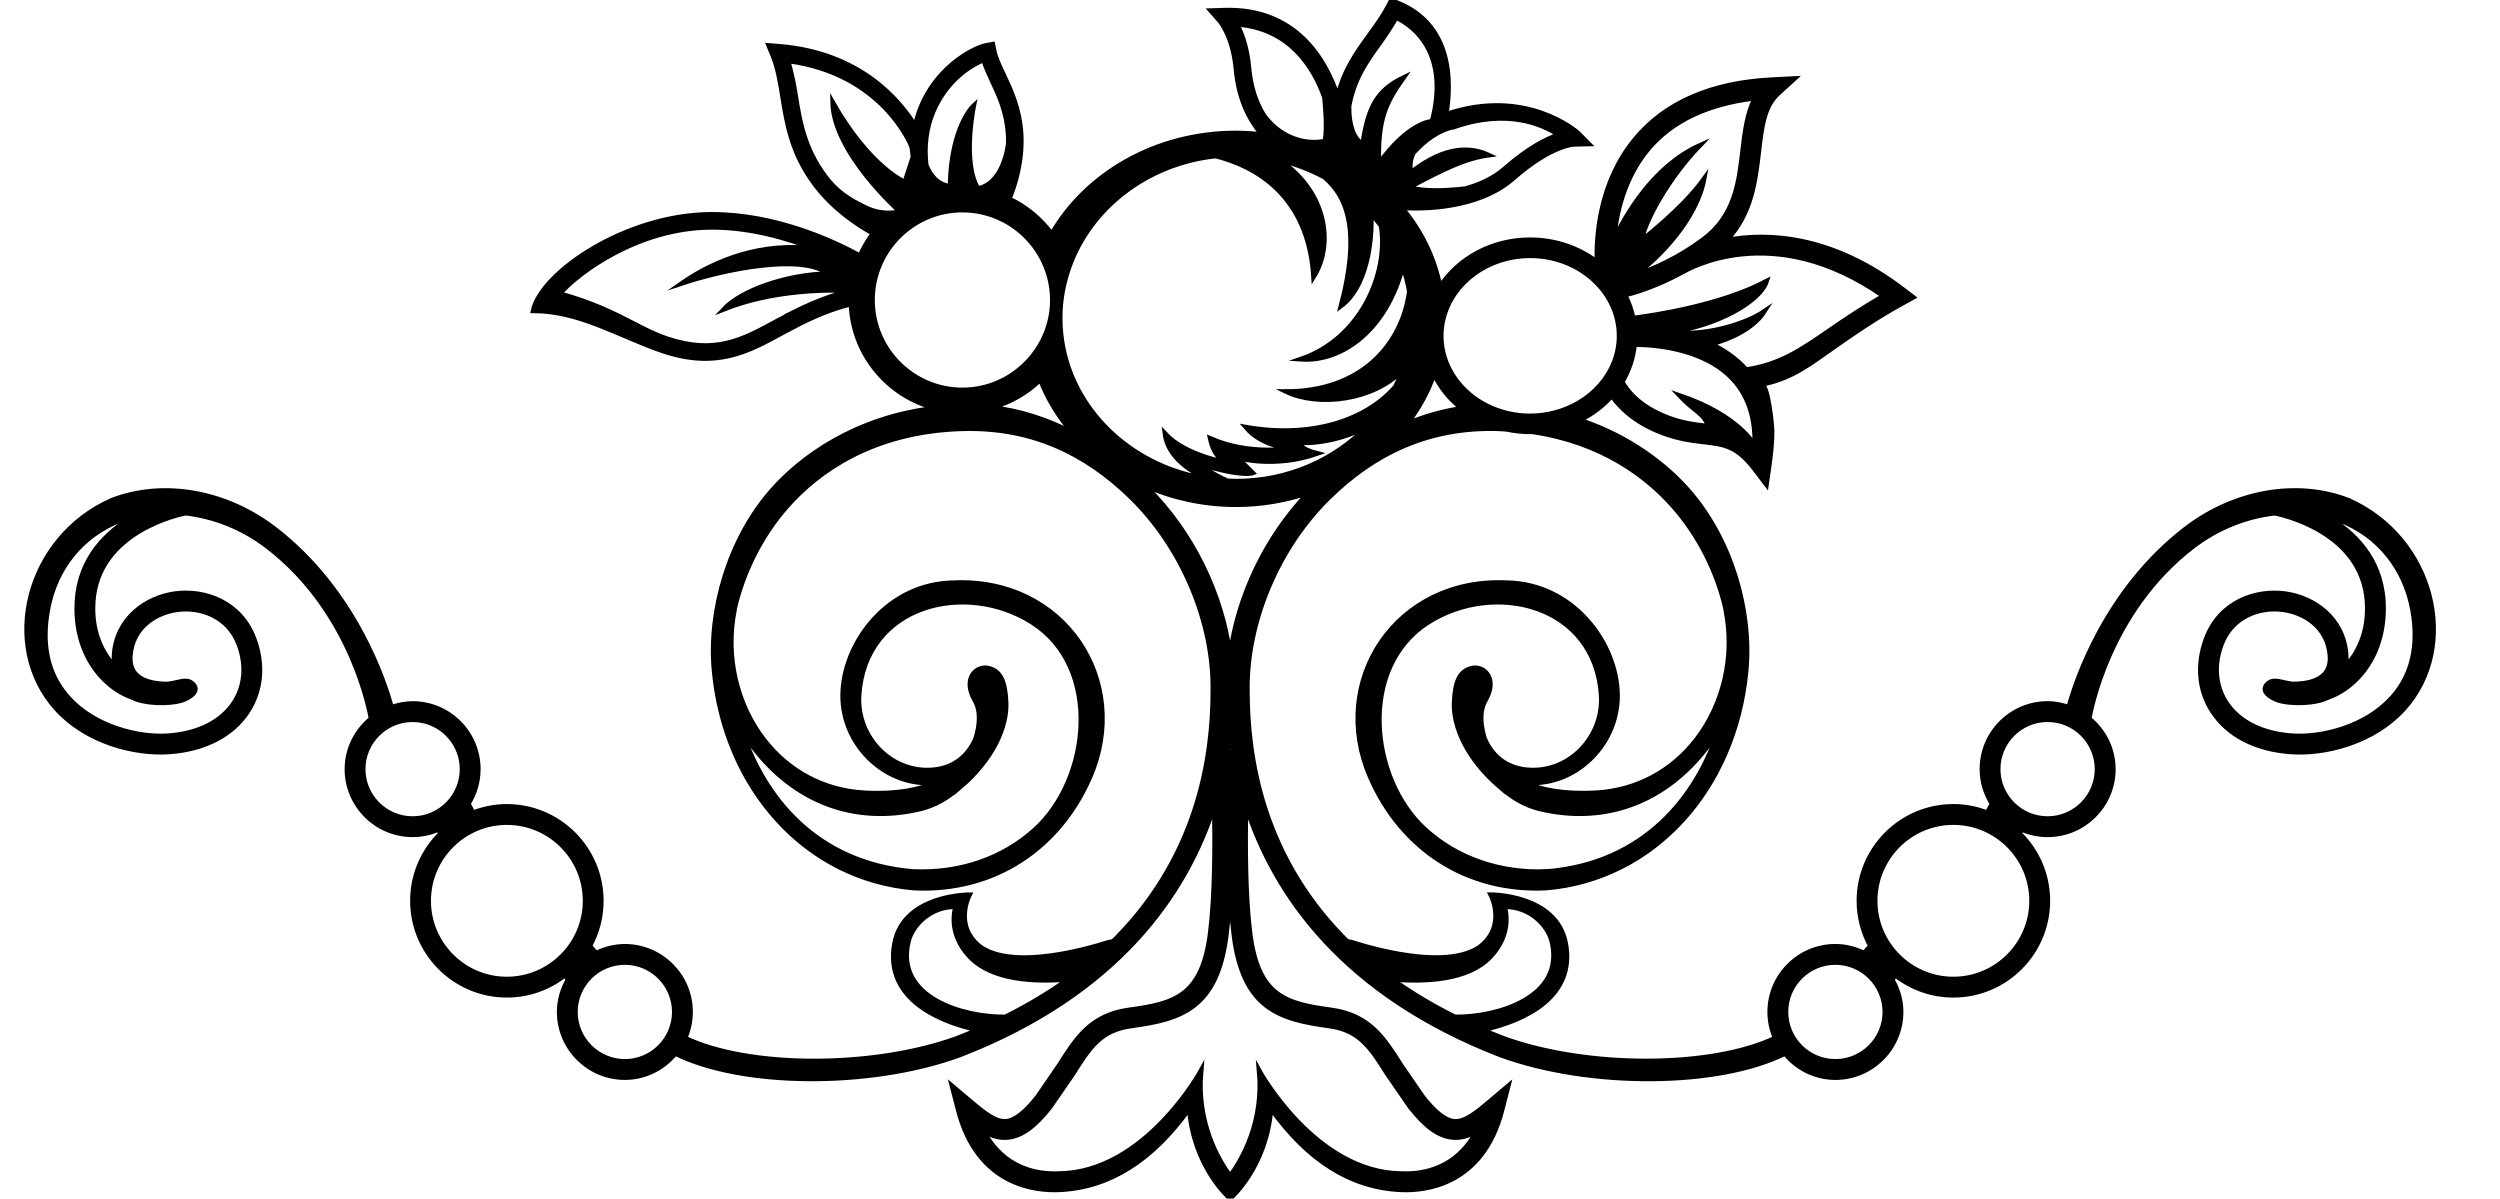 <?xml version="1.0" encoding="UTF-8" standalone="no"?>
<svg
   xmlns:dc="http://purl.org/dc/elements/1.1/"
   xmlns:cc="http://creativecommons.org/ns#"
   xmlns:rdf="http://www.w3.org/1999/02/22-rdf-syntax-ns#"
   xmlns:svg="http://www.w3.org/2000/svg"
   xmlns="http://www.w3.org/2000/svg"
   xmlns:sodipodi="http://sodipodi.sourceforge.net/DTD/sodipodi-0.dtd"
   xmlns:inkscape="http://www.inkscape.org/namespaces/inkscape"
   version="1.1"
   id="svg2"
   xml:space="preserve"
   width="282.907"
   height="135.627"
   viewBox="0 0 282.907 135.627"
   sodipodi:docname="vectorian059.pdf"><defs
     id="defs6" /><sodipodi:namedview
     pagecolor="#ffffff"
     bordercolor="#666666"
     borderopacity="1"
     objecttolerance="10"
     gridtolerance="10"
     guidetolerance="10"
     inkscape:pageopacity="0"
     inkscape:pageshadow="2"
     inkscape:window-width="640"
     inkscape:window-height="480"
     id="namedview4" /><g
     id="g10"
     inkscape:groupmode="layer"
     inkscape:label="vectorian059"
     transform="matrix(1.333,0,0,-1.333,0,135.627)"><g
       id="g12"
       transform="translate(72,29.72)"><g
         id="g14"
         transform="translate(-69.736,-29.693)"><g
           id="g16"><g
             id="g18"><path
               d="m 197.079,59.258 c -4.37,1.675 -9.653,0.741 -13.799,-2.44 -6.794,-5.219 -9.335,-12.96 -9.92,-15.144 -0.565,0.194 -1.162,0.322 -1.794,0.322 -3.072,0 -5.573,-2.499 -5.573,-5.573 0,-1.083 0.323,-2.086 0.862,-2.942 l -0.419,-0.76 c -0.891,0.344 -1.858,0.541 -2.872,0.541 -4.418,0 -8.014,-3.597 -8.014,-8.016 0,-1.387 0.355,-2.69 0.976,-3.83 l -0.546,-0.613 c -0.739,0.362 -1.555,0.581 -2.43,0.581 -3.074,0 -5.573,-2.499 -5.573,-5.571 0,-0.789 0.168,-1.534 0.464,-2.216 -5.363,-2.574 -15.947,-2.619 -23.088,-0.022 -0.598,0.232 -1.179,0.469 -1.744,0.714 3.738,0.811 7.879,2.906 7.042,7.346 -0.784,4.16 -6.358,4.128 -6.358,4.128 0,0 1.421,-2.686 -0.981,-4.47 -3.32,-2.229 -11.117,0.542 -11.179,0.549 0,0 0.165,-0.19 0.413,-0.472 -7.717,7.326 -8.917,16.16 -8.917,21.731 -0.08,5.77 2.57,12.095 6.859,16.325 3.986,3.933 8.645,6.058 14.387,5.898 0.246,-0.006 0.48,-0.024 0.72,-0.04 0.656,-0.141 1.336,-0.222 2.038,-0.222 0.056,0 0.11,0.006 0.165,0.006 5.982,-0.878 9.773,-3.819 11.981,-6.315 2.19,-2.475 3.736,-5.566 4.462,-8.731 0.002,-0.026 -0.005,-0.051 0,-0.078 0.789,-3.853 -0.139,-7.97 -2.485,-11.013 -2.099,-2.722 -5.128,-4.328 -8.53,-4.515 -2.795,-0.157 -4.73,0.269 -6.069,0.875 2.016,-0.21 4.04,0.515 5.579,1.99 1.605,1.538 2.442,3.672 2.302,5.859 -0.278,4.299 -3.936,9.007 -9.36,9.109 -9.432,0.456 -15.151,-8.344 -11.619,-16.479 2.648,-6.109 8.2,-9.759 14.923,-9.44 9.117,0.76 16.031,8.378 16.986,18.419 0.491,5.15 -1.282,11.224 -4.939,15.362 -1.827,2.069 -4.872,4.515 -9.173,5.941 1.048,0.522 1.976,1.222 2.718,2.066 0.653,-0.938 1.939,-2.272 4.342,-3.162 1.389,-0.517 2.509,-0.645 3.496,-0.76 1.674,-0.194 2.784,-0.322 4.286,-2.302 l 0.997,-1.31 c 0.216,1.514 0.483,3.038 0.477,4.573 -0.002,0.362 -0.336,4.034 -0.926,3.918 2.774,0.55 4.226,1.837 6.643,3.506 1.462,1.013 3.12,2.16 5.349,3.39 l 0.92,0.51 -0.837,0.637 c -6.043,4.613 -11.44,4.866 -15.007,4.21 2.112,2.237 2.44,5.01 2.728,7.498 0.242,2.072 0.445,3.859 1.627,4.936 l 1.411,1.288 -1.909,-0.096 c -5.149,-0.262 -9.053,-1.957 -11.607,-5.038 -3.045,-3.672 -3.32,-8.272 -3.254,-10.431 -1.542,1.171 -3.522,1.877 -5.68,1.877 -3.248,0 -6.085,-1.602 -7.642,-3.987 -0.486,2.485 -1.619,4.763 -3.24,6.704 1.581,-0.098 6.434,-0.157 9.461,2.506 3.186,2.803 5.112,2.882 5.131,2.882 l 1.28,0.03 -0.899,0.907 c -0.162,0.162 -4.483,3.902 -11.176,1.624 -0.162,-0.03 1.736,7.133 -4.219,9.467 l -0.469,0.203 -0.235,-0.458 c -0.467,-0.899 -1.034,-1.68 -1.634,-2.502 -1.067,-1.472 -2.155,-2.978 -2.686,-5.197 -1.037,3.128 -3.566,7.496 -9.615,7.312 l -1.162,-0.037 0.77,-0.878 c 0.011,-0.013 1.122,-1.302 1.371,-4.072 0.206,-2.262 0.942,-4.106 2.211,-5.578 -0.726,0.083 -1.462,0.139 -2.213,0.139 -6.806,0 -12.711,-3.486 -15.64,-8.568 -0.941,1.266 -2.171,2.301 -3.611,2.971 0.469,1.131 1.134,3.182 1.008,5.491 -0.122,2.16 -0.883,3.776 -1.499,5.075 -0.362,0.763 -0.674,1.422 -0.797,2.043 l -0.106,0.525 -0.528,-0.093 c -0.922,-0.163 -3.466,-1.426 -5.021,-4.122 -0.411,-0.714 -0.8,-1.616 -1.037,-2.715 -1.33,2.168 -4.69,6.202 -11.544,6.752 l -0.893,0.072 0.342,-0.827 c 0.446,-1.085 0.638,-2.282 0.842,-3.544 0.358,-2.232 0.766,-4.763 2.701,-7.367 1.578,-2.125 3.659,-3.49 4.982,-4.216 -0.44,-0.587 -0.819,-1.218 -1.114,-1.899 -2.158,1.187 -7.082,3.515 -12.576,3.515 -7.283,0 -14.496,-4.954 -15.178,-8.184 3.978,0 7.352,-2.166 10.979,-3.4 4.546,-1.541 7.246,-0.072 10.104,1.488 l 1.566,0.827 c 1.936,0.97 3.427,1.438 4.342,1.662 0.15,-4.28 3.16,-7.84 7.171,-8.84 C 70.316,66.277 65.735,62.861 63.299,60.108 59.641,55.97 57.873,49.896 58.361,44.746 c 0.958,-10.042 7.87,-17.659 16.987,-18.419 6.725,-0.318 12.275,3.331 14.923,9.44 3.53,8.135 -2.187,16.935 -11.618,16.479 -5.427,-0.102 -9.085,-4.81 -9.363,-9.109 -0.139,-2.187 0.701,-4.322 2.304,-5.859 1.541,-1.475 3.562,-2.2 5.581,-1.99 -1.342,-0.606 -3.278,-1.032 -6.072,-0.875 -3.4,0.187 -6.43,1.794 -8.528,4.515 -2.346,3.043 -3.275,7.16 -2.488,11.013 0.006,0.027 0,0.053 0,0.078 0.731,3.165 2.275,6.256 4.464,8.731 2.547,2.882 7.202,6.358 14.904,6.571 5.742,0.16 10.402,-1.965 14.389,-5.898 4.29,-4.23 6.941,-10.555 6.858,-16.325 0,-5.571 -1.2,-14.405 -8.915,-21.731 0.246,0.282 0.411,0.472 0.411,0.472 -0.061,-0.006 -7.859,-2.778 -11.179,-0.549 -2.4,1.784 -0.981,4.47 -0.981,4.47 0,0 -5.574,0.032 -6.358,-4.128 -0.837,-4.44 3.307,-6.535 7.043,-7.346 -0.566,-0.245 -1.147,-0.482 -1.744,-0.714 -7.143,-2.597 -17.723,-2.552 -23.088,0.022 0.294,0.682 0.464,1.427 0.464,2.216 0,3.072 -2.501,5.571 -5.573,5.571 -0.874,0 -1.693,-0.219 -2.429,-0.581 l -0.549,0.613 c 0.622,1.141 0.976,2.443 0.976,3.83 0,4.419 -3.595,8.016 -8.016,8.016 -1.011,0 -1.978,-0.197 -2.87,-0.541 l -0.4,0.77 c 0.52,0.846 0.843,1.85 0.843,2.933 0,3.074 -2.499,5.573 -5.573,5.573 -0.629,0 -1.227,-0.128 -1.794,-0.322 -0.586,2.184 -3.125,9.925 -9.917,15.144 -4.146,3.181 -9.432,4.115 -13.799,2.44 C 0.019,56.087 -2.264,46.896 2.504,41.573 5.056,38.727 9.181,37.671 12.141,37.89 c 2.981,0.218 5.338,1.443 6.634,3.453 1.144,1.771 1.338,3.941 0.544,6.109 -1.158,3.154 -4.218,4.216 -6.741,3.866 -2.392,-0.331 -4.912,-2.05 -5.15,-5.147 -0.008,-0.115 -0.011,-0.23 -0.011,-0.339 0,-0.274 0.077,-0.507 0.128,-0.757 -1.218,1.234 -1.92,2.978 -1.92,4.971 0,0.186 0.005,0.37 0.018,0.557 0.374,6.096 7.547,7.496 7.853,7.554 2.416,-0.278 4.845,-1.222 6.955,-2.845 7.218,-5.538 8.719,-14.184 8.787,-14.61 -1.237,-1.021 -2.046,-2.549 -2.046,-4.278 0,-3.07 2.502,-5.571 5.573,-5.571 0.782,0 1.523,0.166 2.198,0.456 l 0.186,-0.352 c -1.477,-1.458 -2.397,-3.475 -2.397,-5.71 0,-4.418 3.595,-8.015 8.013,-8.015 1.851,0 3.55,0.634 4.907,1.69 l 0.304,-0.341 c -0.474,-0.818 -0.765,-1.757 -0.765,-2.768 0,-3.072 2.499,-5.573 5.571,-5.573 1.728,0 3.256,0.806 4.282,2.048 5.632,-2.81 16.533,-2.898 24.12,-0.141 13.403,5.178 19.24,13.68 21.635,21.162 0.07,-3.234 0.061,-7.59 -0.338,-10.791 -0.678,-5.419 -3.07,-6.013 -6.914,-6.538 -3.218,-0.44 -4.462,-2.403 -5.899,-4.678 L 85.808,8.592 C 84.768,7.277 83.904,6.598 83.166,6.526 82.294,6.438 81.352,7.173 80.204,8.142 L 78.555,9.536 79.097,7.445 C 80.742,1.101 85.628,0.622 87.654,0.713 c 4.306,0.19 7.914,2.534 11.043,6.888 0.395,-4.922 3.334,-7.506 3.467,-7.629 0.134,0.123 3.075,2.707 3.47,7.629 3.128,-4.354 6.736,-6.698 11.042,-6.888 2.026,-0.091 6.915,0.387 8.559,6.731 l 0.539,2.091 -1.648,-1.394 c -1.144,-0.97 -2.09,-1.704 -2.96,-1.616 -0.739,0.072 -1.603,0.75 -2.642,2.066 l -1.861,2.709 c -1.437,2.275 -2.682,4.238 -5.901,4.678 -3.842,0.525 -6.234,1.118 -6.912,6.538 -0.4,3.2 -0.41,7.557 -0.338,10.791 2.394,-7.482 8.232,-15.984 21.637,-21.162 7.587,-2.757 18.487,-2.669 24.12,0.141 1.021,-1.242 2.55,-2.048 4.28,-2.048 3.072,0 5.573,2.501 5.573,5.573 0,1.011 -0.294,1.95 -0.768,2.768 l 0.304,0.341 c 1.36,-1.056 3.059,-1.69 4.906,-1.69 4.421,0 8.016,3.597 8.016,8.015 0,2.235 -0.918,4.253 -2.398,5.71 l 0.187,0.352 c 0.675,-0.29 1.416,-0.456 2.197,-0.456 3.074,0 5.573,2.501 5.573,5.571 0,1.73 -0.806,3.258 -2.045,4.278 0.067,0.426 1.571,9.072 8.786,14.61 2.112,1.622 4.539,2.566 6.955,2.845 0.306,-0.058 7.482,-1.458 7.853,-7.554 0.011,-0.187 0.018,-0.371 0.018,-0.557 0,-1.994 -0.699,-3.738 -1.917,-4.971 0.051,0.25 0.126,0.483 0.126,0.757 0,0.109 -0.005,0.224 -0.014,0.339 -0.237,3.098 -2.757,4.816 -5.149,5.147 -2.522,0.35 -5.584,-0.712 -6.738,-3.866 -0.795,-2.168 -0.603,-4.338 0.542,-6.109 1.294,-2.01 3.653,-3.235 6.634,-3.453 2.958,-0.219 7.085,0.837 9.635,3.683 4.77,5.323 2.485,14.514 -4.747,17.685 z M 129.098,27.733 c -3.976,-0.187 -7.682,1.088 -10.415,3.594 -4.688,4.296 -5.664,13.747 0.264,17.544 5.658,3.622 14.223,1.555 14.722,-6.181 0.229,-3.541 -2.749,-6.704 -6.386,-6.317 -1.79,0.194 -2.931,1.259 -3.522,2.65 -0.283,0.93 -0.509,2.242 0.078,3.254 1.005,1.738 0,2.834 -1.008,2.744 -1.187,-0.186 -1.568,-1.17 -1.646,-2.93 -0.088,-1.984 1.026,-4.749 3.934,-7.221 -0.006,0.019 -0.018,0.04 -0.026,0.059 0.966,-0.909 2.12,-1.587 3.41,-1.891 5.63,-1.318 10.637,0.691 14.123,5.219 0.392,0.509 0.733,1.053 1.053,1.613 -1.875,-5.866 -6.386,-11.453 -14.583,-12.138 z M 65.159,75.231 63.558,74.383 c -2.754,-1.499 -5.133,-2.8 -9.223,-1.41 -1.018,0.344 -1.896,0.8 -2.91,1.325 -1.573,0.813 -3.381,1.72 -6.162,2.491 1.478,1.728 6.64,5.632 12.915,5.632 3.259,0 6.363,-0.894 8.736,-1.842 C 62.529,81.202 58.473,79.655 55.62,77.668 c 3.566,1.187 10.151,2.56 12.437,0.822 -3.658,-0.091 -7.407,-1.462 -8.871,-3.019 4.077,1.619 8.557,1.678 10.834,1.574 -0.957,-0.213 -2.629,-0.699 -4.861,-1.814 z M 61.705,38.258 c 3.485,-4.528 8.491,-6.538 14.123,-5.219 1.288,0.304 2.445,0.982 3.406,1.891 -0.006,-0.019 -0.014,-0.04 -0.021,-0.059 2.909,2.472 4.018,5.237 3.931,7.221 -0.078,1.76 -0.456,2.744 -1.648,2.93 -1.003,0.09 -2.01,-1.006 -1.003,-2.744 0.586,-1.013 0.362,-2.325 0.074,-3.251 -0.587,-1.394 -1.728,-2.459 -3.517,-2.653 -3.637,-0.387 -6.616,2.776 -6.389,6.317 0.498,7.736 9.064,9.803 14.723,6.181 5.928,-3.797 4.95,-13.248 0.262,-17.544 -2.733,-2.506 -6.438,-3.781 -10.413,-3.594 -8.2,0.685 -12.706,6.272 -14.583,12.138 0.317,-0.56 0.661,-1.104 1.053,-1.613 z M 4.274,50.687 c -0.014,-0.216 -0.021,-0.432 -0.021,-0.642 0,-2.622 1.002,-4.944 2.802,-6.437 0.621,-0.518 1.298,-0.891 1.995,-1.131 0.315,-0.163 0.755,-0.285 1.378,-0.363 1.125,-0.138 2.365,-0.03 2.965,0.232 0.846,0.371 1.235,0.89 0.634,1.374 -0.52,0.422 -1.176,0.016 -2.072,-0.072 -1.258,0 -2.19,0.288 -2.691,0.832 -0.317,0.341 -0.475,0.79 -0.475,1.347 0,0.074 0.002,0.155 0.008,0.237 0.192,2.496 2.259,3.659 3.971,3.893 1.978,0.275 4.371,-0.539 5.264,-2.981 0.643,-1.75 0.498,-3.486 -0.41,-4.89 C 16.565,40.448 14.583,39.442 12.04,39.258 9.499,39.071 5.755,40.005 3.528,42.49 2.232,43.933 1.583,45.717 1.583,47.818 c 0,0.683 0.069,1.403 0.208,2.152 0.659,3.566 2.915,6.331 6.19,7.59 0.342,0.131 0.706,0.197 1.061,0.294 C 6.816,56.561 4.498,54.356 4.274,50.687 Z M 32.764,32.223 c -2.315,0 -4.202,1.885 -4.202,4.2 0,2.317 1.886,4.2 4.202,4.2 2.318,0 4.2,-1.883 4.2,-4.2 0,-2.315 -1.882,-4.2 -4.2,-4.2 z m 8,-13.621 c -3.662,0 -6.642,2.981 -6.642,6.643 0,3.662 2.979,6.645 6.642,6.645 3.666,0 6.646,-2.982 6.646,-6.645 0,-3.662 -2.981,-6.643 -6.646,-6.643 z m 10.018,-6.99 c -2.315,0 -4.2,1.885 -4.2,4.2 0,2.315 1.885,4.2 4.2,4.2 2.315,0 4.202,-1.885 4.202,-4.2 0,-2.315 -1.886,-4.2 -4.202,-4.2 z m 32.296,3.774 c -3.554,-0.043 -9.405,1.629 -8.219,6.432 0.33,1.339 1.84,2.958 4.01,2.928 -0.002,-0.035 -0.782,-2.184 1.222,-4.272 1.861,-1.938 5.365,-2.131 8.323,-1.891 C 86.84,17.451 85.068,16.379 83.078,15.386 Z m 19.728,47.466 c 0,0 3.107,-0.915 6.765,0.366 -1.461,0.365 -1.645,0.915 -1.645,0.915 0,0 2.806,-0.25 5.859,1.368 -2.734,-2.834 -6.699,-4.634 -11.117,-4.634 -0.253,0 -0.498,0.026 -0.749,0.034 -0.883,0.395 -1.678,0.856 -2.224,1.4 3.477,-1.096 4.39,-0.731 4.39,-0.731 z m 14.389,2.904 c 0.978,1.277 1.754,2.686 2.282,4.197 0.536,-1.122 1.342,-2.114 2.342,-2.904 -1.602,-0.234 -3.146,-0.682 -4.624,-1.293 z m 29.488,-1.842 c 0,0 -1.262,2.504 -6.384,4.242 1.349,-1.432 2.07,-1.482 2.464,-2.622 -0.066,0.006 -0.13,0.016 -0.194,0.022 -0.952,0.112 -1.941,0.224 -3.176,0.683 -2.549,0.944 -3.586,2.4 -3.946,3.062 0.571,0.957 0.936,2.026 1.05,3.163 1.41,0.003 5.843,-0.216 8.367,-2.944 1.224,-1.328 1.845,-3.09 1.845,-5.259 0,-0.109 -0.022,-0.234 -0.026,-0.347 z m 10.936,12.679 c -1.778,-1.037 -3.256,-2.019 -4.509,-2.888 -2.544,-1.755 -4.293,-2.944 -7.149,-3.365 -0.032,0.037 -0.061,0.082 -0.094,0.118 -0.84,0.906 -1.843,1.568 -2.878,2.056 1.6,0.403 3.613,1.322 4.534,2.776 -1.722,-1.179 -5.414,-2.173 -7.795,-1.747 -0.018,0.003 -0.035,0.006 -0.053,0.01 3.834,0.552 7.485,2.562 8.032,4.296 -3.893,-2.062 -9.559,-2.909 -11.328,-3.134 -0.141,0.688 -0.378,1.341 -0.693,1.954 1.083,0.275 2.869,0.846 4.912,1.974 0.339,0.157 7.565,4.56 17.021,-2.05 z m -19.987,12.453 c 2.037,2.451 5.126,3.869 9.091,4.341 -0.658,-1.269 -0.854,-2.8 -1.04,-4.406 -0.318,-2.747 -0.646,-5.587 -3.368,-7.61 -2.202,-1.63 -4.317,-2.531 -5.813,-3.024 2.024,1.443 5.259,4.747 5.901,8.191 -1.829,-2.56 -5.306,-5.213 -5.306,-5.213 0.275,1.646 2.288,5.304 4.938,8.047 -3.952,-1.771 -6.331,-5.981 -7.283,-8.008 0.174,2.184 0.819,5.202 2.88,7.683 z m -9.999,-9.037 c 4.166,0 7.555,-3.051 7.555,-6.8 0,-3.125 -2.357,-5.757 -5.552,-6.55 -0.638,-0.16 -1.309,-0.25 -2.003,-0.25 -1.307,0 -2.539,0.299 -3.613,0.83 -2.168,1.066 -3.69,3.062 -3.91,5.387 -0.016,0.192 -0.03,0.386 -0.03,0.582 0,0.515 0.07,1.014 0.19,1.496 0.758,3.032 3.768,5.304 7.363,5.304 z m -6.341,10.975 c 4.458,1.514 7.402,0.178 8.763,-0.709 -1.011,-0.344 -2.565,-1.107 -4.568,-2.869 -0.947,-0.832 -2.131,-1.36 -3.331,-1.701 -1.36,-0.158 -3.47,-0.306 -4.811,0.101 2.928,1.552 4.755,2.469 6.768,2.744 -1.371,0.64 -3.565,0.915 -6.584,-1.462 -0.15,0.558 -0.061,1.118 0.19,1.653 0.939,1.046 2.133,1.962 3.573,2.243 z m -6.413,7.104 c 0.483,0.669 0.955,1.394 1.397,2.149 2.754,-1.405 3.446,-3.883 3.446,-5.878 0,-1.568 -0.387,-2.814 -0.429,-2.939 0,0 -1.946,-0.035 -4.507,-3.6 -0.093,3.746 0.546,5.118 2.102,7.315 -2.286,-1.098 -3.018,-2.563 -3.474,-5.672 -0.813,0.544 -1.174,1.688 -1.158,3.246 0.426,2.328 1.498,3.832 2.622,5.379 z m -11.117,-2.13 c -0.158,1.747 -0.614,2.933 -1.01,3.698 4.467,-0.334 6.506,-3.619 7.422,-6.19 0.091,-0.866 0.243,-2.704 0.038,-3.728 -1.557,-0.328 -3.696,0.165 -5.178,2.174 -0.704,1.128 -1.128,2.462 -1.274,4.046 z m -2.826,-7.48 c 3.322,-0.842 7.885,-3.269 8.315,-10.263 1.846,2.955 0.92,7.456 -2.965,9.935 1.379,-0.322 2.677,-0.813 3.874,-1.462 2.141,-1.79 3.018,-4.901 1.422,-10.941 2.093,1.541 2.68,5.286 2.549,7.843 0.302,-0.338 0.587,-0.688 0.856,-1.05 0.642,-4 -1.699,-9.573 -6.832,-11.319 3.669,-0.248 7.334,2.68 8.669,7.886 0.246,-0.686 0.432,-1.397 0.56,-2.128 -0.626,-4.571 -4.106,-8.503 -10.464,-8.503 2.741,-1.314 7.45,-0.757 9.896,1.84 -0.178,-0.485 -0.382,-0.954 -0.611,-1.413 -2.515,-2.931 -7.23,-4.414 -12.715,-3.446 1.51,-1.784 3.979,-1.784 3.979,-1.784 0,0 -3.568,-0.685 -6.997,0.824 0.413,-1.922 1.509,-2.059 1.509,-2.059 0,0 -3.565,0.55 -5.35,2.469 0.218,-1.734 1.738,-3.037 3.645,-3.846 -6.211,0.934 -11.154,5.422 -12.295,11.138 -0.162,0.819 -0.248,1.662 -0.248,2.525 0,1.502 0.275,2.944 0.754,4.299 1.784,5.045 6.6,8.823 12.45,9.455 z m -23.511,4.722 c 1.182,2.05 2.906,3.078 3.811,3.424 0.182,-0.555 0.419,-1.115 0.696,-1.702 0.605,-1.275 1.286,-2.718 1.395,-4.666 0.01,-0.168 0.014,-0.341 0.014,-0.506 0,-0.101 -0.011,-0.194 -0.014,-0.294 -0.235,-1.646 -1.003,-3.443 -2.563,-3.741 -1.37,2.194 -0.363,7.042 -0.363,7.042 0,0 -1.92,-1.738 -2.013,-6.859 -1.075,0.149 -1.68,0.931 -2.026,1.805 -0.042,0.392 -0.07,0.773 -0.07,1.147 0,1.59 0.378,3.043 1.133,4.35 z m -6.133,-9.141 c -1.518,0.715 -2.541,1.384 -3.528,2.712 -1.774,2.392 -2.144,4.675 -2.496,6.885 -0.163,1.006 -0.358,1.963 -0.64,2.894 7.963,-1.042 10.402,-7.016 10.503,-7.282 0,0 0.101,-0.563 0.112,-0.875 l -0.694,-2.131 c 0,0 -3.018,1.282 -6.126,6.77 0.09,-4.301 5.667,-9.235 5.67,-9.239 -0.162,-0.134 -1.466,-0.366 -2.8,0.266 z m 0.51,-7.81 c 0,4.213 3.427,7.639 7.637,7.639 2.867,0 5.366,-1.59 6.672,-3.931 0.611,-1.101 0.966,-2.363 0.966,-3.707 0,-1.79 -0.626,-3.434 -1.662,-4.741 -1.398,-1.758 -3.554,-2.896 -5.976,-2.896 -4.21,0 -7.637,3.427 -7.637,7.637 z m 10.12,-9.122 c 1.578,0.429 2.992,1.25 4.13,2.363 0.637,-1.642 1.563,-3.16 2.73,-4.504 -2.139,1.106 -4.44,1.862 -6.859,2.141 z m 28.653,-52.506 c 2.589,-0.354 3.518,-1.826 4.926,-4.054 L 117.448,7.742 c 1.315,-1.669 2.421,-2.466 3.581,-2.581 0.722,-0.072 1.384,0.136 2.046,0.509 -1.683,-3.203 -4.574,-3.662 -6.338,-3.584 -7.347,0.043 -12.103,8.735 -12.103,8.735 0.4,-4.328 -1.406,-7.488 -2.47,-8.938 -1.064,1.45 -2.867,4.61 -2.469,8.938 0,0 -4.754,-8.691 -12.101,-8.735 -1.765,-0.078 -4.656,0.381 -6.339,3.584 0.662,-0.373 1.325,-0.581 2.046,-0.509 1.162,0.115 2.264,0.912 3.582,2.581 l 1.942,2.824 c 1.408,2.229 2.338,3.701 4.926,4.054 4.243,0.578 7.306,1.472 8.088,7.728 0.168,1.347 0.267,2.882 0.323,4.44 0.058,-1.558 0.158,-3.093 0.325,-4.44 0.784,-6.256 3.846,-7.151 8.088,-7.728 z m -8.666,23.205 c 0.109,0.642 0.19,1.264 0.253,1.866 0.064,-0.602 0.149,-1.224 0.256,-1.866 l -0.117,0.01 c -0.01,-0.142 -0.082,-1.472 -0.139,-3.378 -0.056,1.906 -0.13,3.235 -0.138,3.378 z m 0.253,8.245 c -0.674,5.226 -3.24,10.49 -7.069,14.266 -0.061,0.059 -0.122,0.112 -0.182,0.171 2.346,-1.037 4.971,-1.634 7.755,-1.634 2.166,0 4.232,0.368 6.152,1.013 -3.594,-3.741 -6.003,-8.789 -6.656,-13.816 z m 13.754,-27.488 c 2.958,-0.24 6.464,-0.046 8.32,1.891 2.006,2.088 1.226,4.237 1.226,4.272 2.166,0.03 3.678,-1.589 4.011,-2.928 1.182,-4.803 -4.669,-6.475 -8.223,-6.432 -1.989,0.994 -3.763,2.066 -5.334,3.197 z m 37.632,-6.971 c -2.318,0 -4.2,1.885 -4.2,4.2 0,2.315 1.882,4.2 4.2,4.2 2.314,0 4.202,-1.885 4.202,-4.2 0,-2.315 -1.888,-4.2 -4.202,-4.2 z m 16.659,13.634 c 0,-3.662 -2.982,-6.643 -6.645,-6.643 -3.662,0 -6.643,2.981 -6.643,6.643 0,3.662 2.981,6.645 6.643,6.645 3.662,0 6.645,-2.982 6.645,-6.645 z m 5.557,11.178 c 0,-2.315 -1.883,-4.2 -4.2,-4.2 -2.317,0 -4.202,1.885 -4.202,4.2 0,2.317 1.885,4.2 4.202,4.2 2.317,0 4.2,-1.883 4.2,-4.2 z M 202.748,47.818 c 0,-2.101 -0.651,-3.885 -1.944,-5.328 -2.227,-2.485 -5.974,-3.419 -8.512,-3.232 -2.542,0.184 -4.526,1.19 -5.582,2.829 -0.904,1.403 -1.051,3.139 -0.408,4.89 0.894,2.442 3.288,3.256 5.264,2.981 1.712,-0.234 3.779,-1.397 3.97,-3.893 0.006,-0.082 0.011,-0.163 0.011,-0.237 0,-0.557 -0.162,-1.006 -0.475,-1.347 -0.506,-0.544 -1.435,-0.832 -2.693,-0.832 -0.898,0.088 -1.554,0.494 -2.075,0.072 -0.6,-0.485 -0.213,-1.003 0.635,-1.374 0.6,-0.262 1.838,-0.37 2.965,-0.232 0.624,0.078 1.061,0.2 1.378,0.363 0.698,0.24 1.376,0.613 1.997,1.131 1.798,1.493 2.802,3.814 2.802,6.437 0,0.21 -0.006,0.426 -0.019,0.642 -0.226,3.669 -2.544,5.874 -4.768,7.168 0.352,-0.098 0.717,-0.163 1.061,-0.294 3.275,-1.259 5.53,-4.024 6.189,-7.59 0.138,-0.749 0.206,-1.469 0.206,-2.152 z"
               style="fill:#000000;fill-opacity:1;fill-rule:nonzero;stroke:#000000;stroke-width:0.399;stroke-linecap:butt;stroke-linejoin:miter;stroke-miterlimit:10;stroke-dasharray:none;stroke-opacity:1"
               id="path20" /></g></g></g></g></g></svg>

